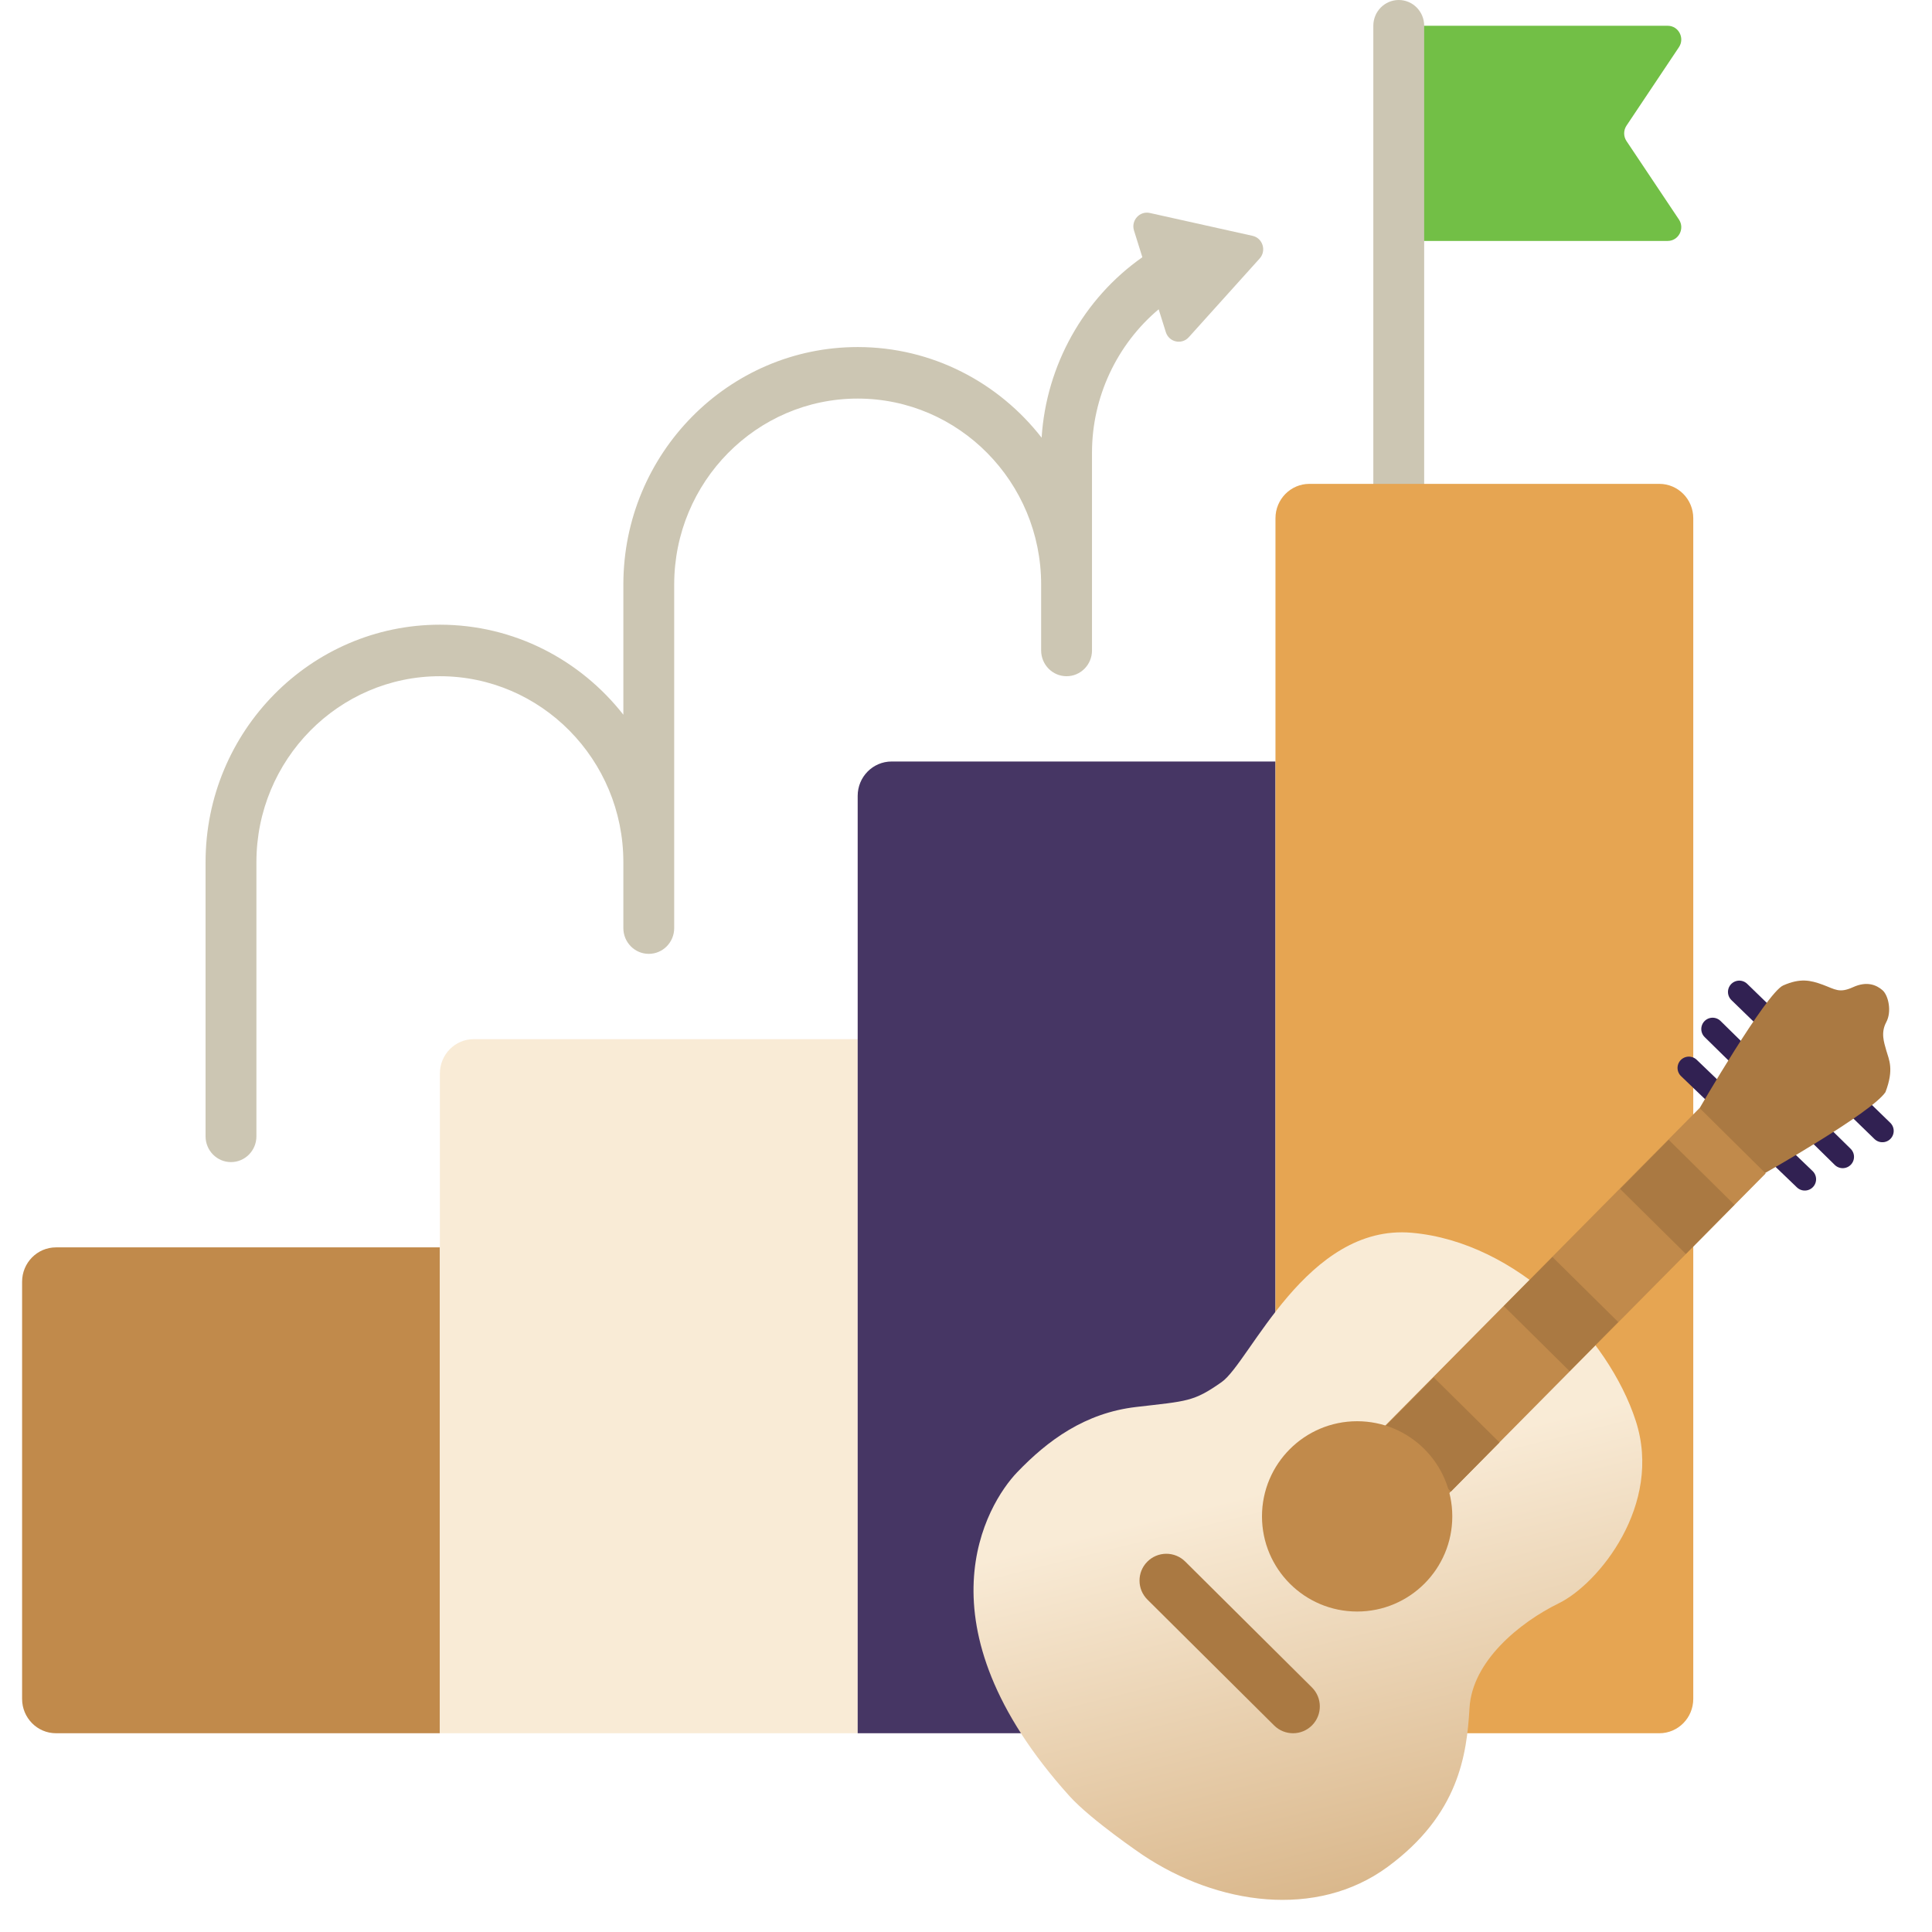 <?xml version="1.0" encoding="utf-8"?>
<svg x="0pt" y="0pt" width="512pt" height="512pt" viewBox="0 0 512 512" xmlns="http://www.w3.org/2000/svg" xmlns:xlink="http://www.w3.org/1999/xlink">
  <g id="1">
    <title>Layer 1</title>
    <g id="2">
      <title>Group</title>
      <g id="3">
        <title>Group</title>
        <g id="4">
          <title>Group</title>
          <defs>
            <title>Shape 1</title>
            <g id="5">
              <defs>
                <path id="6" d="M370.683,63.851 C394.441,63.851,418.198,63.851,441.956,63.851 C444.838,63.851,446.548,60.585,444.931,58.167 C440.3,51.239,435.669,44.31,431.038,37.382 C430.214,36.149,430.214,34.53,431.038,33.298 C435.669,26.369,440.3,19.441,444.931,12.513 C446.548,10.094,444.838,6.829,441.956,6.829 C418.198,6.829,394.441,6.829,370.683,6.829 z"/>
              </defs>
              <use xlink:href="#6" style="fill:#72bf46;fill-opacity:1;fill-rule:evenodd;opacity:1;stroke:none;"/>
            </g>
          </defs>
          <use xlink:href="#5"/>
        </g>
        <g id="7">
          <title>Group</title>
          <defs>
            <title>Shape 2</title>
            <g id="8">
              <defs>
                <path id="9" d="M370.683,135.059 C366.962,135.059,363.945,132.002,363.945,128.231 C363.945,87.763,363.945,47.296,363.945,6.828 C363.945,3.056,366.962,-8.10623e-06,370.683,-8.10623e-06 C374.405,-8.10623e-06,377.421,3.057,377.421,6.828 C377.421,47.295,377.421,87.763,377.421,128.23 C377.422,132.002,374.405,135.059,370.683,135.059 z"/>
              </defs>
              <use xlink:href="#9" style="fill:#ccc6b3;fill-opacity:1;fill-rule:evenodd;opacity:1;stroke:none;"/>
            </g>
          </defs>
          <use xlink:href="#8"/>
        </g>
        <defs>
          <title>Shape 3</title>
          <g id="10">
            <defs>
              <path id="11" d="M116.575,459.327 C82.663,459.327,48.752,459.327,14.84,459.327 C9.879,459.327,5.856,455.251,5.856,450.222 C5.856,413.372,5.856,376.522,5.856,339.672 C5.856,334.643,9.879,330.567,14.84,330.567 C48.752,330.567,82.663,330.567,116.575,330.567 z"/>
            </defs>
            <use xlink:href="#11" style="fill:#c18a4b;fill-opacity:1;fill-rule:evenodd;opacity:1;stroke:none;"/>
          </g>
        </defs>
        <use xlink:href="#10"/>
        <defs>
          <title>Shape 4</title>
          <g id="12">
            <defs>
              <path id="13" d="M227.294,459.327 C190.387,459.327,153.481,459.327,116.575,459.327 C116.575,401.048,116.575,342.769,116.575,284.49 C116.575,279.461,120.597,275.385,125.559,275.385 C159.471,275.385,193.382,275.385,227.294,275.385 z"/>
            </defs>
            <use xlink:href="#13" style="fill:#f9ebd6;fill-opacity:1;fill-rule:evenodd;opacity:1;stroke:none;"/>
          </g>
        </defs>
        <use xlink:href="#12"/>
        <defs>
          <title>Shape 5</title>
          <g id="14">
            <defs>
              <path id="15" d="M338.013,459.327 C301.106,459.327,264.2,459.327,227.294,459.327 C227.294,376.522,227.294,293.717,227.294,210.912 C227.294,205.884,231.316,201.807,236.278,201.807 C270.19,201.807,304.101,201.807,338.013,201.807 z"/>
            </defs>
            <use xlink:href="#15" style="fill:#463664;fill-opacity:1;fill-rule:evenodd;opacity:1;stroke:none;"/>
          </g>
        </defs>
        <use xlink:href="#14"/>
        <defs>
          <title>Shape 6</title>
          <g id="16">
            <defs>
              <path id="17" d="M439.747,459.327 C405.836,459.327,371.924,459.327,338.013,459.327 C338.013,351.997,338.013,244.666,338.013,137.335 C338.013,132.307,342.035,128.23,346.997,128.23 C377.914,128.23,408.831,128.23,439.748,128.23 C444.71,128.23,448.732,132.307,448.732,137.335 C448.732,241.631,448.732,345.927,448.732,450.222 C448.731,455.251,444.709,459.327,439.747,459.327 z"/>
            </defs>
            <use xlink:href="#17" style="fill:#e6a552;fill-opacity:1;fill-rule:evenodd;opacity:1;stroke:none;"/>
          </g>
        </defs>
        <use xlink:href="#16"/>
        <defs>
          <title>Shape 11</title>
          <g id="18">
            <defs>
              <path id="19" d="M331.935,62.498 C322.863,60.479,313.791,58.46,304.719,56.441 C302.017,55.84,299.685,58.428,300.523,61.1 C301.261,63.456,301.999,65.812,302.737,68.168 C287.158,79.101,277.251,96.824,276.043,115.992 C264.662,101.379,247.047,91.973,227.294,91.973 C193.054,91.973,165.196,120.204,165.196,154.905 C165.196,166.405,165.196,177.905,165.196,189.405 C153.811,174.887,136.254,165.551,116.575,165.551 C82.335,165.551,54.477,193.781,54.477,228.482 C54.477,252.701,54.477,276.92,54.477,301.139 C54.477,304.911,57.494,307.968,61.215,307.968 C64.935,307.968,67.952,304.911,67.952,301.139 C67.952,276.919,67.952,252.699,67.952,228.479 C67.952,201.31,89.764,179.205,116.574,179.205 C143.384,179.205,165.195,201.309,165.195,228.479 C165.195,234.304,165.195,240.129,165.195,245.954 C165.195,249.725,168.212,252.782,171.933,252.782 C175.654,252.782,178.67,249.724,178.67,245.954 C178.67,215.603,178.67,185.253,178.67,154.903 C178.67,127.733,200.482,105.628,227.292,105.628 C254.102,105.628,275.914,127.732,275.914,154.903 C275.914,160.727,275.914,166.552,275.914,172.377 C275.914,176.148,278.931,179.205,282.651,179.205 C286.373,179.205,289.39,176.148,289.39,172.377 C289.39,154.902,289.39,137.428,289.39,119.954 C289.39,105.202,296.011,91.248,307.058,81.964 C307.691,83.982,308.323,86,308.956,88.018 C309.793,90.69,313.17,91.441,315.035,89.371 C321.296,82.417,327.557,75.464,333.818,68.511 C335.683,66.439,334.636,63.099,331.935,62.498 z"/>
            </defs>
            <use xlink:href="#19" style="fill:#ccc6b3;fill-opacity:1;fill-rule:evenodd;opacity:1;stroke:none;"/>
          </g>
        </defs>
        <use xlink:href="#18"/>
      </g>
    </g>
  </g>
  <g id="20">
    <title>Layer 2</title>
    <linearGradient x1="413.826" y1="557.723" x2="370.95" y2="386.068" gradientUnits="userSpaceOnUse" id="23">
      <stop style="stop-color:#c6975d;stop-opacity:1;"/>
      <stop offset="1" style="stop-color:#f9ebd6;stop-opacity:1;"/>
    </linearGradient>
    <defs>
      <title>Path</title>
      <g id="21">
        <defs>
          <path id="22" d="M283.416,475.972 C242.313,430.33,261.475,398.594,269.57,390.156 C277.666,381.719,287.513,374.444,301.1,372.863 C314.688,371.281,316.265,371.526,323.759,366.255 C331.253,360.985,346.288,324.241,374.129,326.697 C401.97,329.153,426.279,354.297,433.497,376.553 C440.714,398.809,423.592,419.745,413.13,424.867 C402.668,429.989,390.147,440.258,389.435,452.63 C388.722,465.003,386.623,480.86,367.744,494.736 C348.864,508.612,322.594,504.814,302.794,491.565 C302.794,491.565,289.114,482.299,283.416,475.972 z"/>
        </defs>
        <use xlink:href="#22" style="fill:url(#23);fill-opacity:1;fill-rule:nonzero;opacity:1;stroke:none;"/>
      </g>
    </defs>
    <use xlink:href="#21"/>
    <defs>
      <title>Smart Rectangle</title>
      <g id="24">
        <defs>
          <path id="25" d="M347.704,457.23 C344.939,460.014,340.44,460.029,337.656,457.263 C337.656,457.263,304.082,423.911,304.082,423.911 C301.298,421.145,301.283,416.646,304.049,413.862 C305.377,412.525,307.182,411.771,309.066,411.764 C310.951,411.758,312.76,412.501,314.097,413.829 C314.097,413.829,347.671,447.181,347.671,447.181 C350.455,449.947,350.47,454.446,347.704,457.23 z"/>
        </defs>
        <use xlink:href="#25" style="fill:#aa7942;fill-opacity:1;fill-rule:nonzero;opacity:1;stroke:none;"/>
      </g>
    </defs>
    <use xlink:href="#24"/>
    <defs>
      <title>Path</title>
      <g id="26">
        <defs>
          <path id="27" d="M447.564,283.014 C447.564,283.014,478.283,312.51,478.283,312.51"/>
        </defs>
        <use xlink:href="#27" style="fill:none;opacity:1;stroke:#312152;stroke-linecap:round;stroke-linejoin:miter;stroke-miterlimit:10;stroke-opacity:1;stroke-width:6;"/>
      </g>
    </defs>
    <use xlink:href="#26"/>
    <defs>
      <title>Path</title>
      <g id="28">
        <defs>
          <path id="29" d="M453.858,272.704 C453.858,272.704,488.332,306.578,488.332,306.578"/>
        </defs>
        <use xlink:href="#29" style="fill:none;opacity:1;stroke:#312152;stroke-linecap:round;stroke-linejoin:miter;stroke-miterlimit:10;stroke-opacity:1;stroke-width:6;"/>
      </g>
    </defs>
    <use xlink:href="#28"/>
    <defs>
      <title>Path</title>
      <g id="30">
        <defs>
          <path id="31" d="M460.93,262.876 C460.93,262.876,498.85,299.706,498.85,299.706"/>
        </defs>
        <use xlink:href="#31" style="fill:none;opacity:1;stroke:#312152;stroke-linecap:round;stroke-linejoin:miter;stroke-miterlimit:10;stroke-opacity:1;stroke-width:6;"/>
      </g>
    </defs>
    <use xlink:href="#30"/>
    <defs>
      <title>Path</title>
      <g id="32">
        <defs>
          <path id="33" d="M450.032,294.322 C450.032,294.322,468.075,263.128,472.563,261.151 C477.051,259.173,479.739,259.741,483.052,260.961 C486.364,262.181,487.409,263.279,491.09,261.605 C494.772,259.932,497.288,261.032,498.874,262.408 C500.461,263.783,501.383,268.07,499.882,270.874 C498.381,273.678,499.257,276.169,499.916,278.485 C500.574,280.802,501.999,283.339,499.667,289.424 C495.964,294.942,467.625,310.939,467.625,310.939 C467.625,310.939,450.032,294.322,450.032,294.322 z"/>
        </defs>
        <use xlink:href="#33" style="fill:#aa7942;fill-opacity:1;fill-rule:nonzero;opacity:1;stroke:none;"/>
      </g>
    </defs>
    <use xlink:href="#32"/>
    <defs>
      <title>Path</title>
      <g id="34">
        <defs>
          <path id="35" d="M450.406,293.638 C450.406,293.638,467.92,310.975,467.92,310.975 C467.92,310.975,357.373,422.653,357.373,422.653 C357.373,422.653,339.859,405.316,339.859,405.316 C339.859,405.316,450.406,293.638,450.406,293.638 z"/>
        </defs>
        <use xlink:href="#35" style="fill:#c18a4b;fill-opacity:1;fill-rule:evenodd;opacity:1;stroke:none;"/>
      </g>
    </defs>
    <use xlink:href="#34"/>
    <defs>
      <title>Smart Rectangle</title>
      <g id="36">
        <defs>
          <path id="37" d="M415.961,363.366 C415.961,363.366,398.534,346.139,398.534,346.139 C398.534,346.139,411.41,333.114,411.41,333.114 C411.41,333.114,428.837,350.341,428.837,350.341 C428.837,350.341,415.961,363.366,415.961,363.366 z"/>
        </defs>
        <use xlink:href="#37" style="fill:#aa7942;fill-opacity:1;fill-rule:nonzero;opacity:1;stroke:none;"/>
      </g>
    </defs>
    <use xlink:href="#36"/>
    <defs>
      <title>Smart Rectangle</title>
      <g id="38">
        <defs>
          <path id="39" d="M384.505,395.281 C384.505,395.281,367.078,378.053,367.078,378.053 C367.078,378.053,379.954,365.028,379.954,365.028 C379.954,365.028,397.381,382.256,397.381,382.256 C397.381,382.256,384.505,395.281,384.505,395.281 z"/>
        </defs>
        <use xlink:href="#39" style="fill:#aa7942;fill-opacity:1;fill-rule:nonzero;opacity:1;stroke:none;"/>
      </g>
    </defs>
    <use xlink:href="#38"/>
    <defs>
      <title>Smart Rectangle</title>
      <g id="40">
        <defs>
          <path id="41" d="M446.767,332.304 C446.767,332.304,429.34,315.076,429.34,315.076 C429.34,315.076,442.216,302.051,442.216,302.051 C442.216,302.051,459.643,319.279,459.643,319.279 C459.643,319.279,446.767,332.304,446.767,332.304 z"/>
        </defs>
        <use xlink:href="#41" style="fill:#aa7942;fill-opacity:1;fill-rule:nonzero;opacity:1;stroke:none;"/>
      </g>
    </defs>
    <use xlink:href="#40"/>
    <defs>
      <title>Path</title>
      <g id="42">
        <defs>
          <path id="43" d="M359.655,376.64 C373.582,376.64,384.872,387.93,384.872,401.856 C384.872,415.783,373.582,427.073,359.655,427.073 C345.729,427.073,334.439,415.783,334.439,401.856 C334.439,387.93,345.729,376.64,359.655,376.64 z"/>
        </defs>
        <use xlink:href="#43" style="fill:#c18a4b;fill-opacity:1;fill-rule:evenodd;opacity:1;stroke:none;"/>
      </g>
    </defs>
    <use xlink:href="#42"/>
  </g>
</svg>
